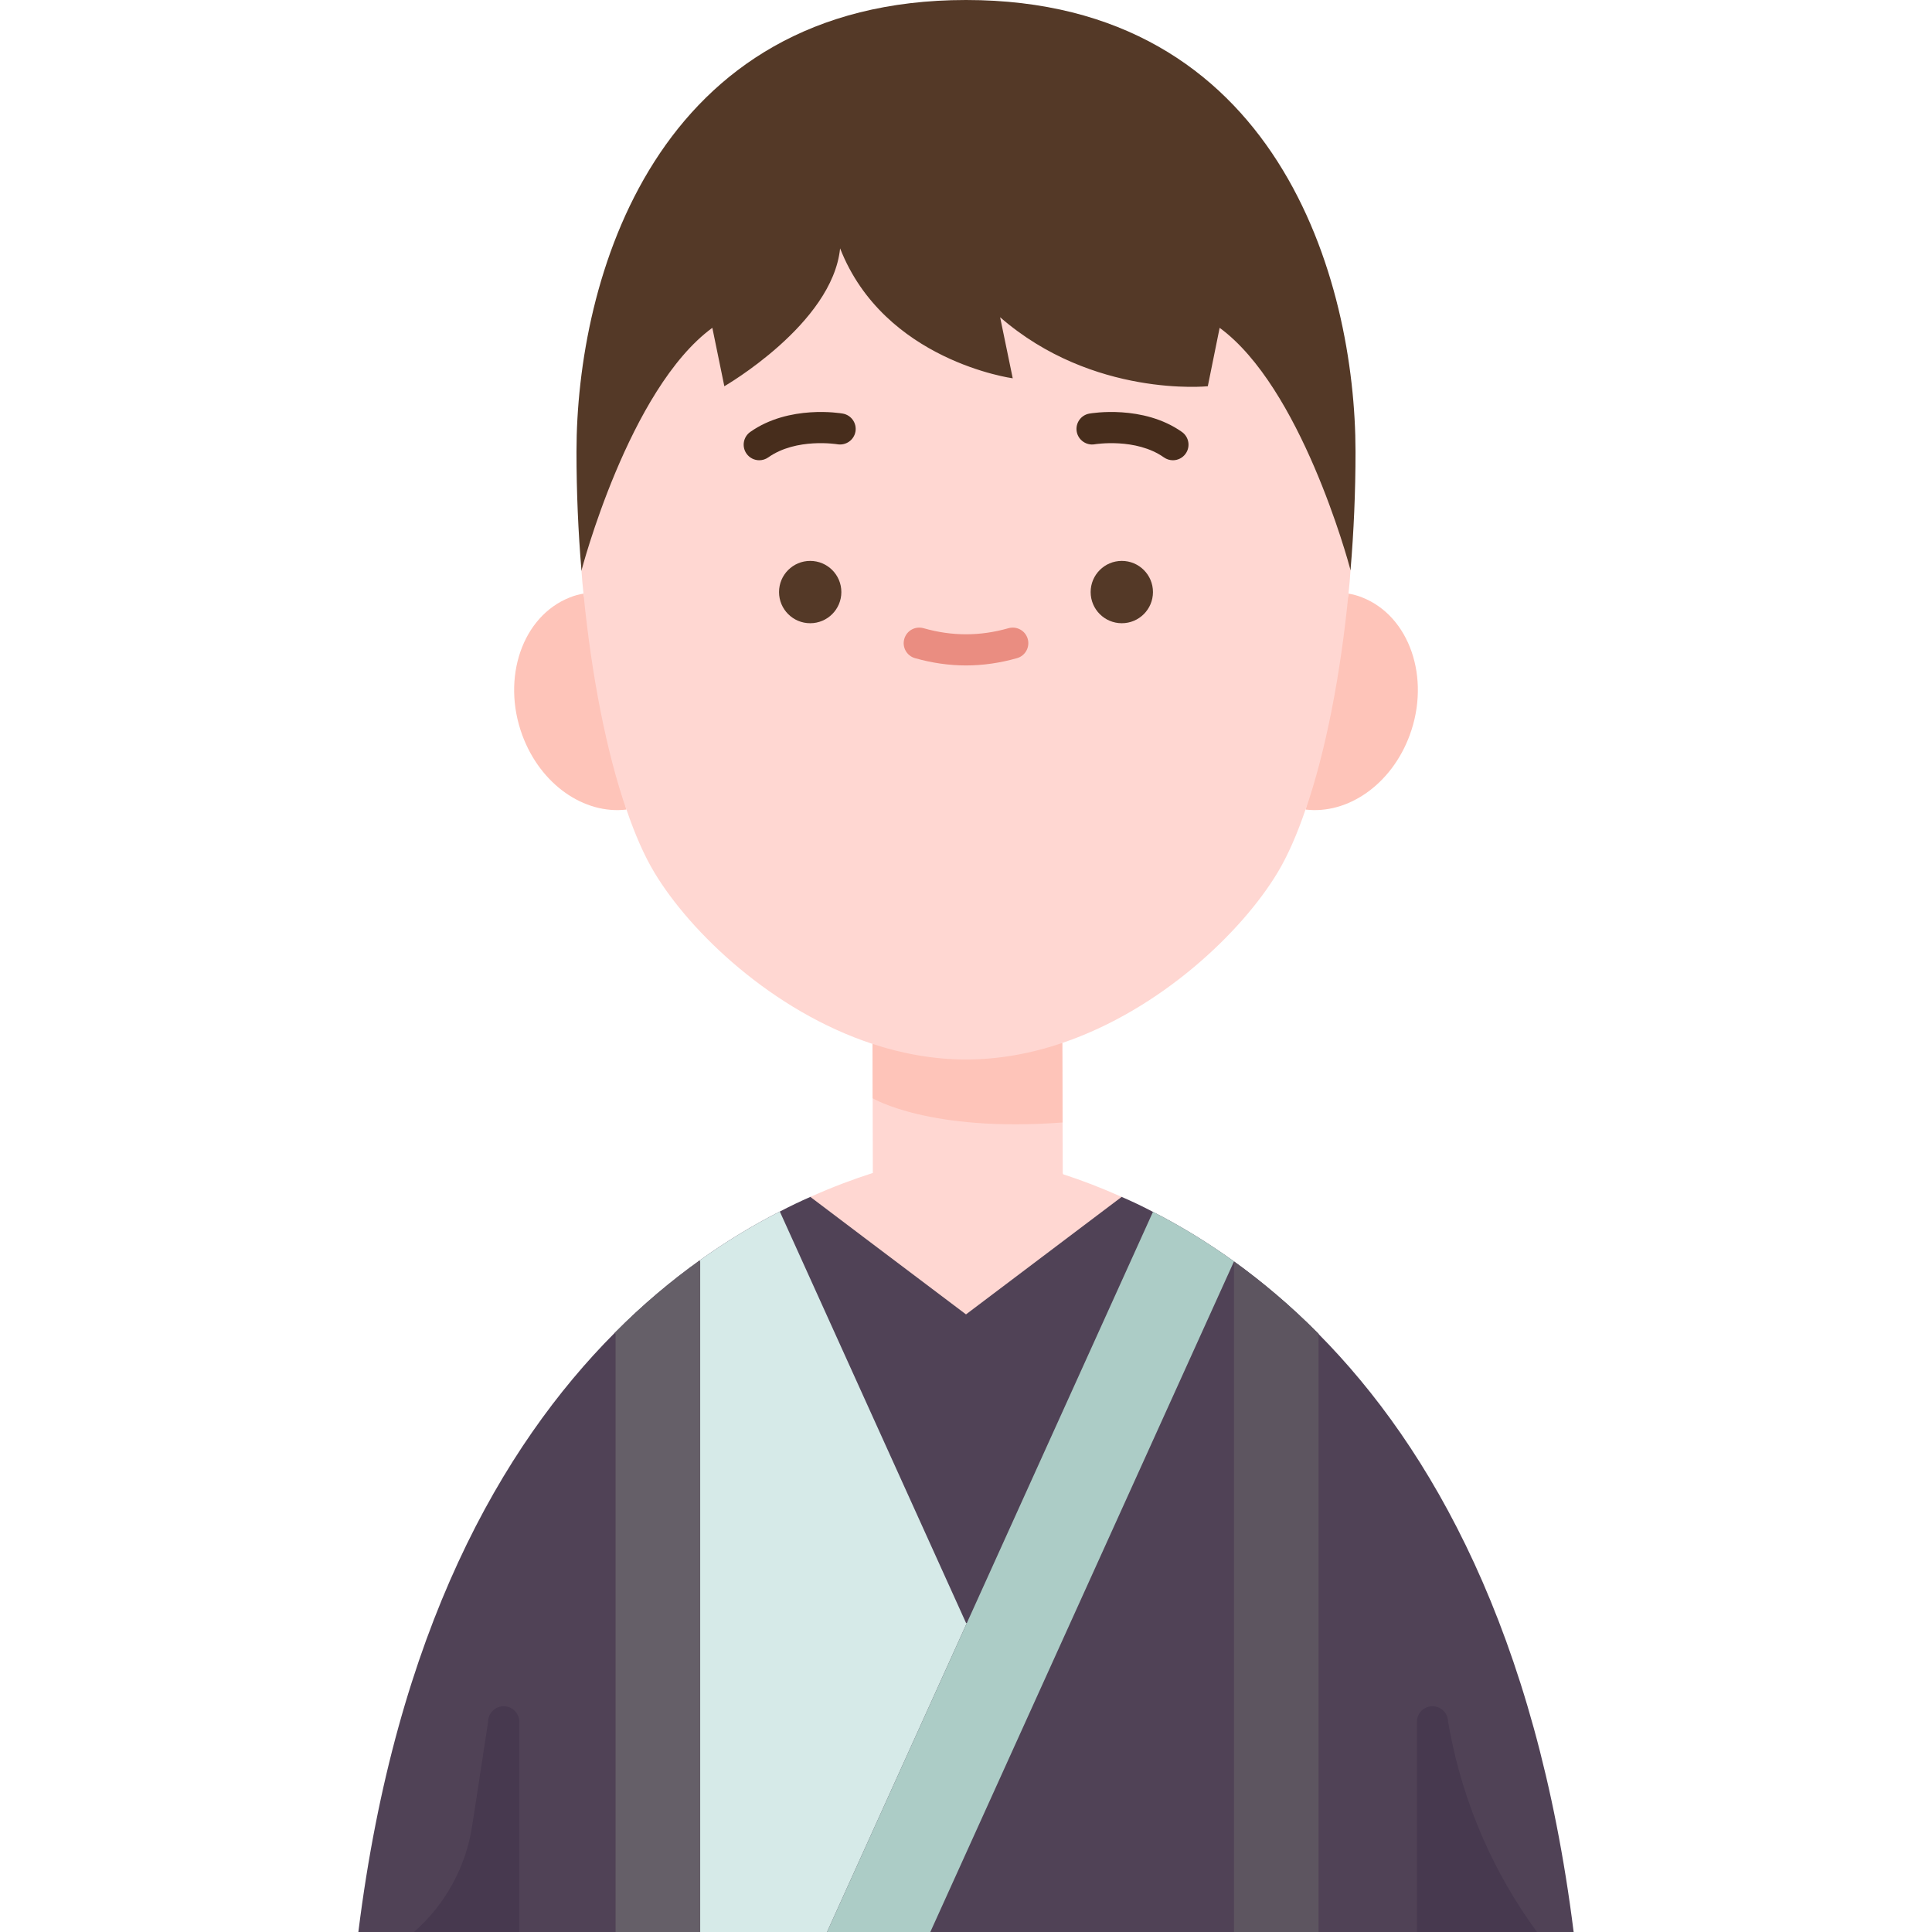 <svg id="Flat" enable-background="new 0 0 78 124" height="512" viewBox="0 0 78 124" width="512" xmlns="http://www.w3.org/2000/svg"><g><path d="m17.2 51.96c-2.7.32-5.51-1.6-6.68-4.78-1.35-3.67.01-7.63 3.04-8.83.29-.12.59-.2.89-.25z" fill="#fec4b9"/><path d="m63.55 38.1c.3.05.6.13.89.25 3.03 1.2 4.39 5.16 3.04 8.83-1.17 3.18-3.98 5.1-6.68 4.78z" fill="#fec4b9"/><path d="m14.32 36.62c-.21-2.49-.32-5.05-.32-7.62 0-11 5-29 25-29s25 18 25 29c0 2.56-.11 5.11-.32 7.59z" fill="#543927"/><path d="m63.68 36.6c-.03.5-.08 1.01-.13 1.5-.52 5.3-1.48 10.18-2.75 13.86h-.01c-.54 1.59-1.14 2.96-1.79 4.04-2.29 3.81-7.49 8.79-13.82 10.94-1.97.67-4.05 1.06-6.18 1.06-2.07 0-4.09-.37-6-1-6.42-2.11-11.69-7.15-14-11-.65-1.08-1.25-2.45-1.79-4.04h-.01c-1.27-3.68-2.23-8.56-2.75-13.86-.05-.49-.1-.98-.13-1.48 0 0 3.04-11.66 8.4-15.58l.77 3.75s6.94-4 7.43-8.85c2.83 7.23 11.08 8.34 11.08 8.34l-.81-3.92c5.96 5.19 13.33 4.43 13.33 4.43l.76-3.75c5.19 3.8 8.22 14.86 8.4 15.55z" fill="#ffd7d2"/><path d="m29.01 76.82c-.64.28-1.29.59-1.96.94-1.65.84-3.38 1.87-5.15 3.14-1.8 1.29-3.64 2.82-5.45 4.65-7.25 7.28-14.04 19.14-16.45 38.45h16.51 5.43 8.15 6.62 19.49 5.43 16.37c-2.41-19.24-9.15-31.09-16.37-38.38v-.01c-1.8-1.82-3.63-3.35-5.43-4.65-1.78-1.28-3.53-2.33-5.2-3.18-.68-.36-1.36-.68-2.01-.96z" fill="#504256"/><path d="m61.63 85.62v38.38h-5.43v-43.04c1.8 1.3 3.63 2.83 5.43 4.65z" fill="#5d5560"/><path d="m21.94 80.96v43.04h-5.43v-38.39l-.06-.06c1.81-1.83 3.65-3.36 5.45-4.65z" fill="#655f68"/><path d="m39.05 104.18-8.96 19.8v.02h-8.15v-43.04l-.04-.06c1.77-1.27 3.5-2.3 5.15-3.14l.01.02 11.94 26.38z" fill="#d6eae8"/><path d="m56.2 80.96-19.49 43.04h-6.62v-.02l8.96-19.8 11.95-26.4c1.67.85 3.42 1.9 5.2 3.18z" fill="#acccc6"/><path d="m45.18 66.94.03 8.36.03.07c1.15.37 2.41.85 3.75 1.45l-9.99 7.54-6.55-4.94-3.44-2.6c1.45-.65 2.8-1.15 4.02-1.54l-.01-.03-.02-8.25z" fill="#ffd7d2"/><path d="m45.2 72.043-.02-5.103c-1.97.67-4.05 1.06-6.18 1.06-2.07 0-4.09-.37-6-1l.01 3.489s3.65 2.2 12.19 1.554z" fill="#fec4b9"/><path d="m3.57 124c2.008-1.76 3.331-4.172 3.735-6.811l1.023-6.678c0-.552.447-1 1-1s1 .448 1 1v13.489z" fill="#47394f"/><path d="m67.94 124v-13.49c0-.552.447-1 1-1s1 .448 1 1l.109.579c.878 4.668 2.79 9.079 5.597 12.911z" fill="#47394f"/><circle cx="49" cy="38" fill="#543927" r="2"/><circle cx="29" cy="38" fill="#543927" r="2"/><path d="m52.279 29.54c-.199 0-.4-.06-.576-.183-1.802-1.273-4.415-.846-4.442-.842-.536.093-1.061-.271-1.155-.815-.094-.543.269-1.06.811-1.155.141-.025 3.447-.583 5.941 1.178.451.319.559.943.239 1.394-.195.276-.504.423-.818.423z" fill="#472d1c"/><path d="m25.731 29.54c-.313 0-.623-.147-.817-.423-.319-.451-.212-1.075.239-1.394 2.492-1.76 5.801-1.203 5.94-1.178.543.096.907.614.812 1.158-.097.543-.613.901-1.156.812-.027-.005-2.639-.433-4.441.842-.176.123-.377.183-.577.183z" fill="#472d1c"/><path d="m39 42.71c-1.079 0-2.18-.158-3.273-.468-.531-.151-.84-.704-.688-1.235.151-.532.7-.838 1.235-.688 1.83.521 3.623.521 5.453 0 .531-.149 1.084.157 1.235.688s-.157 1.084-.688 1.235c-1.094.31-2.195.468-3.274.468z" fill="#ea8d81"/></g></svg>